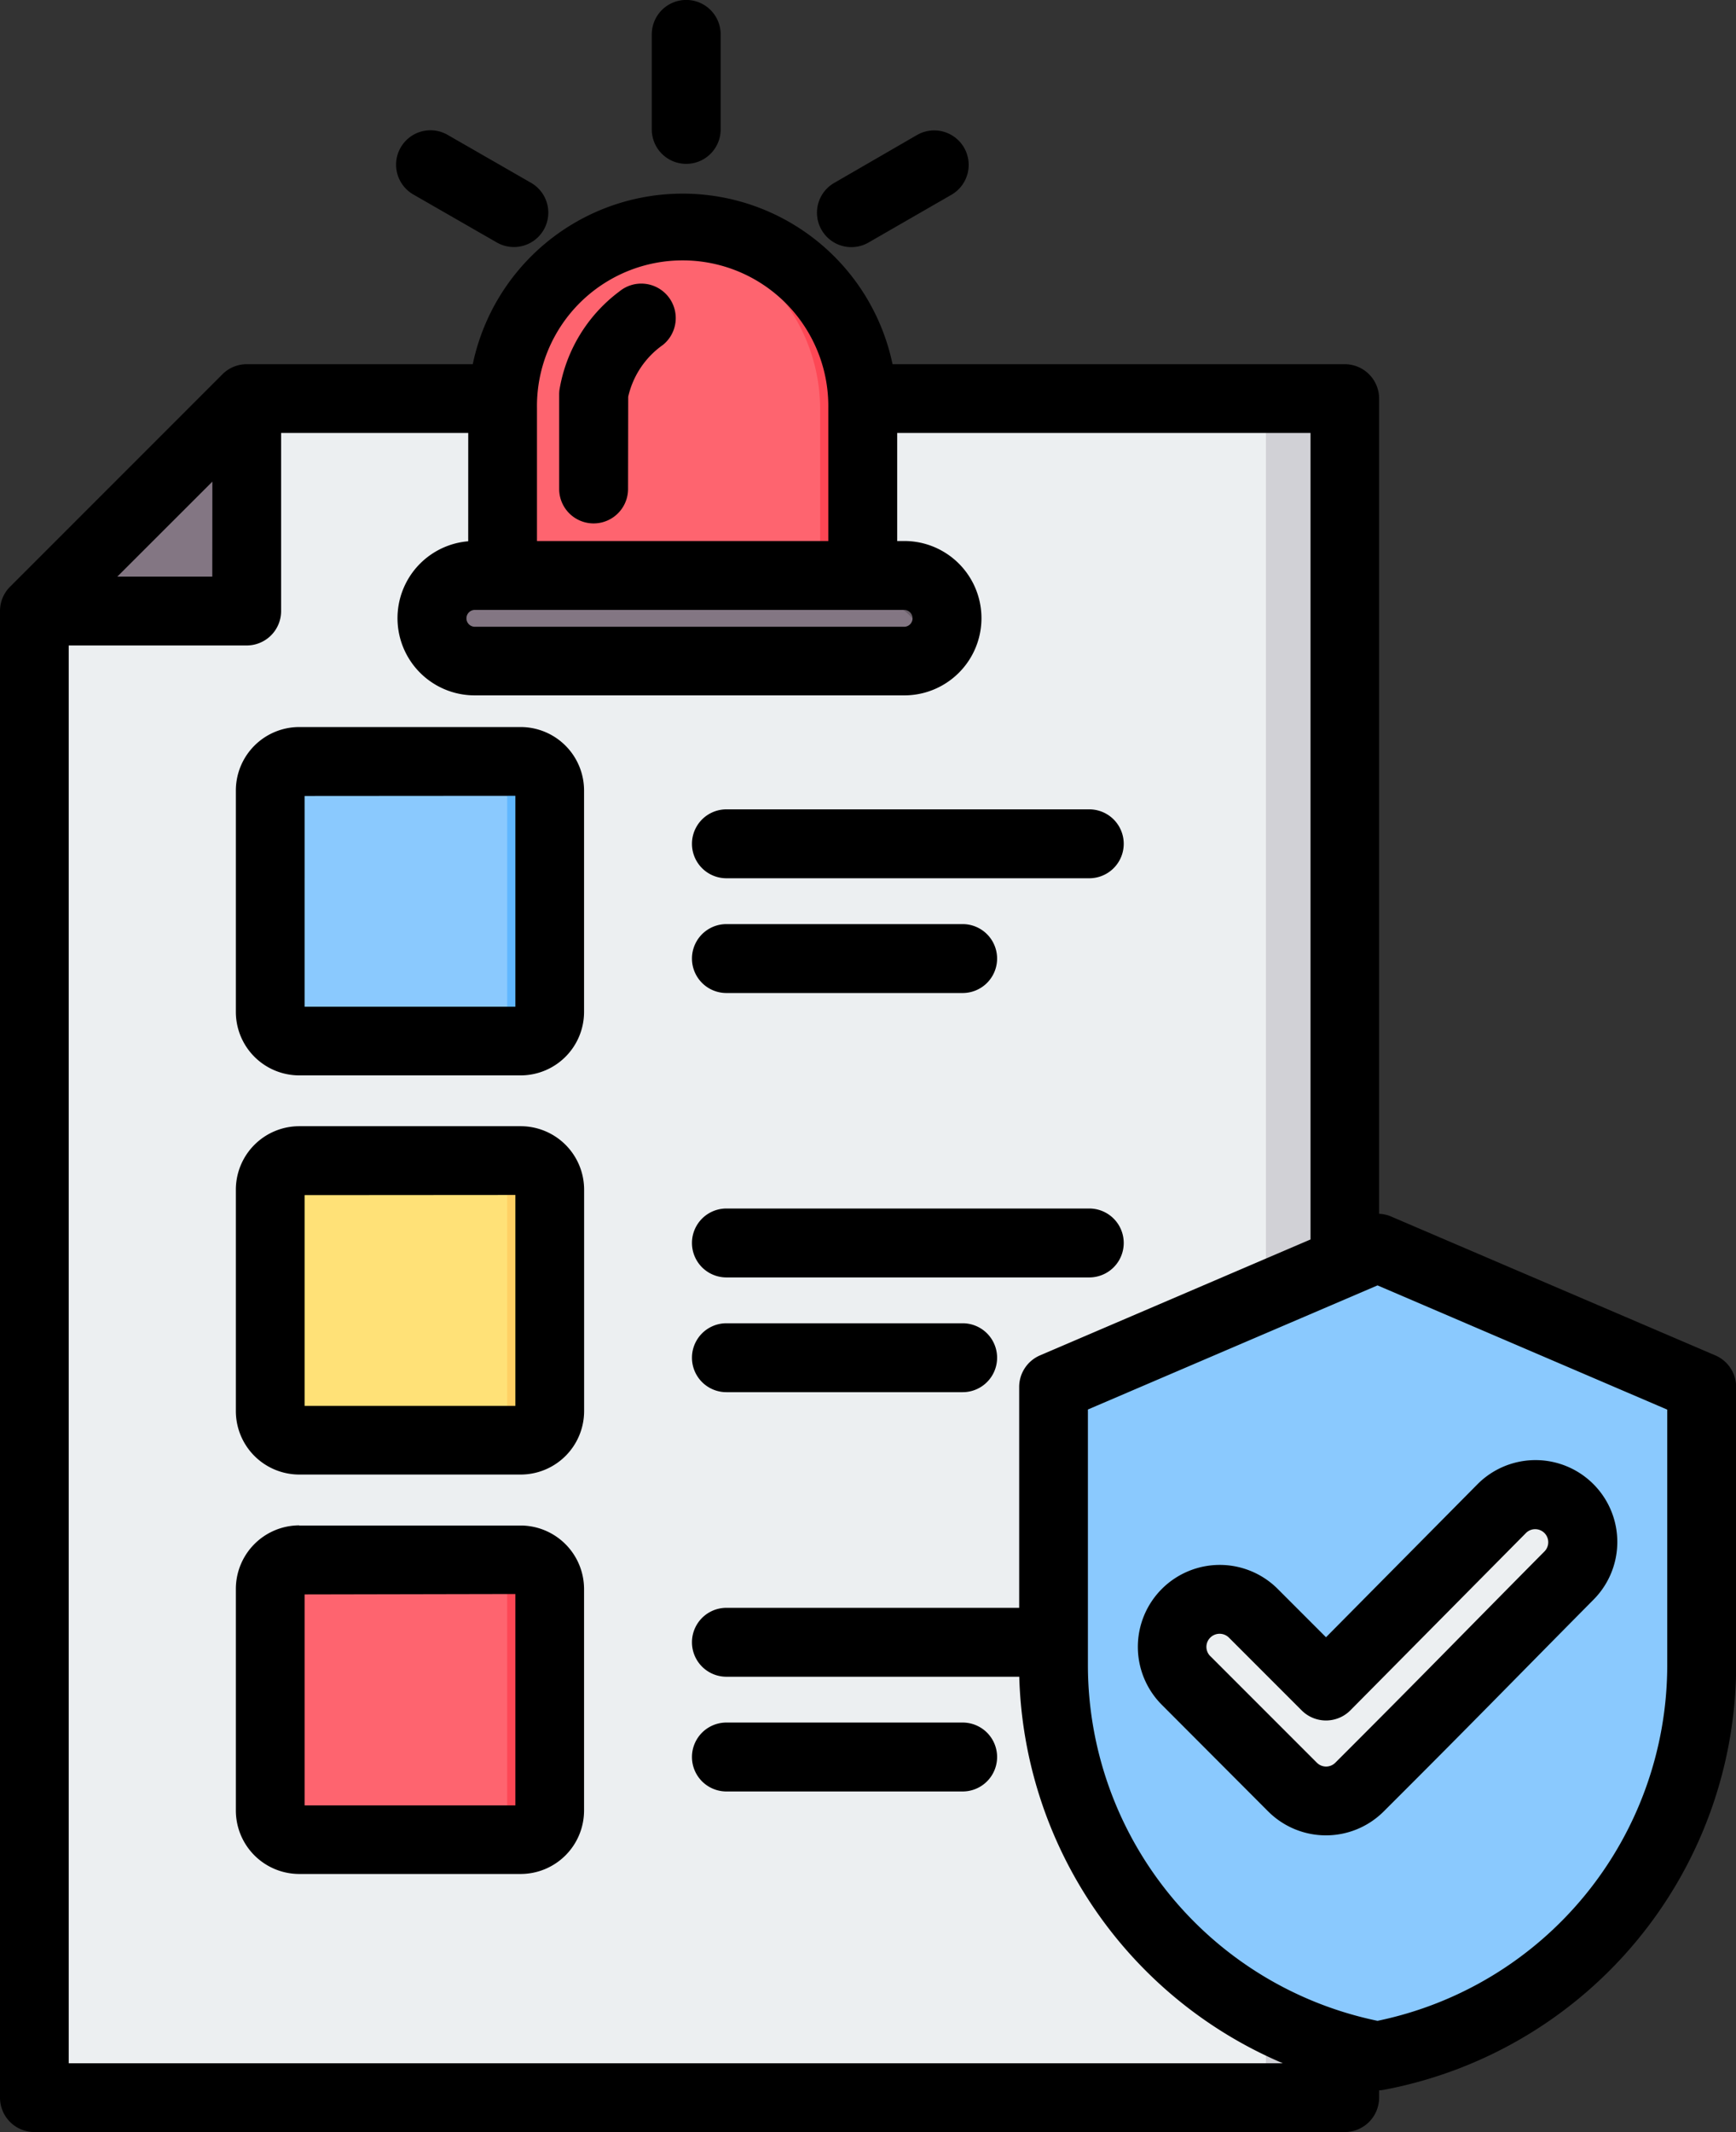<svg xmlns="http://www.w3.org/2000/svg" width="57.963" height="71.156" viewBox="0 0 57.963 71.156">
  <rect x="0" y="0" width="57.963" height="71.156" fill="#333333" stroke="none"/>
  <g id="Artboard101" transform="translate(-52.984 -7)">
    <g id="Grupo_1101582" data-name="Grupo 1101582" transform="translate(52.984 7)">
      <g id="Grupo_1101581" data-name="Grupo 1101581" transform="translate(1.162 7.648)">
        <g id="Grupo_1101575" data-name="Grupo 1101575" transform="translate(0 5.691)">
          <g id="Grupo_1101571" data-name="Grupo 1101571">
            <path id="Trazado_880604" data-name="Trazado 880604" d="M103.512,99.979H68.722a1.282,1.282,0,0,0-.938.388l-6.313,6.313a1.282,1.282,0,0,0-.388.938v47.748a1.326,1.326,0,0,0,1.323,1.323h41.106a1.326,1.326,0,0,0,1.326-1.323V101.305A1.329,1.329,0,0,0,103.512,99.979Z" transform="translate(-61.083 -99.979)" fill="#eceff1" fill-rule="evenodd"/>
            <path id="Trazado_880605" data-name="Trazado 880605" d="M68.853,100.773v6.313a.665.665,0,0,1-.663.663H61.877a1.327,1.327,0,0,1,.275-.388l6.313-6.313a1.392,1.392,0,0,1,.388-.275Z" transform="translate(-61.763 -100.659)" fill="#837683" fill-rule="evenodd"/>
            <path id="Trazado_880606" data-name="Trazado 880606" d="M348.942,99.979h-1.323v56.71h1.323a1.326,1.326,0,0,0,1.326-1.323V101.305A1.329,1.329,0,0,0,348.942,99.979Z" transform="translate(-306.513 -99.979)" fill="#d1d1d6" fill-rule="evenodd"/>
          </g>
          <g id="Grupo_1101572" data-name="Grupo 1101572" transform="translate(7.875 12.109)">
            <path id="Trazado_880607" data-name="Trazado 880607" d="M116.941,184.386h7.4a.968.968,0,0,1,.966.966v7.4a.968.968,0,0,1-.966.966h-7.4a.968.968,0,0,1-.966-.966v-7.4A.968.968,0,0,1,116.941,184.386Z" transform="translate(-115.975 -184.386)" fill="#8ac9fe" fill-rule="evenodd"/>
            <path id="Trazado_880608" data-name="Trazado 880608" d="M164.3,184.386h1.435a.968.968,0,0,1,.966.966v7.4a.968.968,0,0,1-.966.966H164.3a.968.968,0,0,0,.966-.966v-7.4A.968.968,0,0,0,164.3,184.386Z" transform="translate(-157.368 -184.386)" fill="#60b7ff" fill-rule="evenodd"/>
          </g>
          <g id="Grupo_1101573" data-name="Grupo 1101573" transform="translate(7.875 25.431)">
            <path id="Trazado_880609" data-name="Trazado 880609" d="M116.941,277.25h7.4a.968.968,0,0,1,.966.966v7.4a.968.968,0,0,1-.966.966h-7.4a.968.968,0,0,1-.966-.966v-7.4A.968.968,0,0,1,116.941,277.25Z" transform="translate(-115.975 -277.25)" fill="#ffe177" fill-rule="evenodd"/>
            <path id="Trazado_880610" data-name="Trazado 880610" d="M164.3,277.25h1.435a.968.968,0,0,1,.966.966v7.4a.968.968,0,0,1-.966.966H164.3a.968.968,0,0,0,.966-.966v-7.4A.968.968,0,0,0,164.3,277.25Z" transform="translate(-157.368 -277.25)" fill="#ffd064" fill-rule="evenodd"/>
          </g>
          <g id="Grupo_1101574" data-name="Grupo 1101574" transform="translate(7.875 38.754)">
            <path id="Trazado_880611" data-name="Trazado 880611" d="M116.941,370.115h7.4a.971.971,0,0,1,.966.969v7.4a.968.968,0,0,1-.966.966h-7.4a.968.968,0,0,1-.966-.966v-7.4A.971.971,0,0,1,116.941,370.115Z" transform="translate(-115.975 -370.115)" fill="#fe646f" fill-rule="evenodd"/>
            <path id="Trazado_880612" data-name="Trazado 880612" d="M164.3,370.115h1.435a.971.971,0,0,1,.966.969v7.4a.968.968,0,0,1-.966.966H164.3a.968.968,0,0,0,.966-.966v-7.4A.971.971,0,0,0,164.3,370.115Z" transform="translate(-157.368 -370.115)" fill="#fd4755" fill-rule="evenodd"/>
          </g>
        </g>
        <g id="Grupo_1101579" data-name="Grupo 1101579" transform="translate(13.279)">
          <g id="Grupo_1101577" data-name="Grupo 1101577" transform="translate(2.354)">
            <g id="Grupo_1101576" data-name="Grupo 1101576">
              <path id="Trazado_880613" data-name="Trazado 880613" d="M182.082,73.194H170.059V66.322a6.011,6.011,0,0,1,12.023,0Z" transform="translate(-170.059 -60.311)" fill="#fe646f" fill-rule="evenodd"/>
              <path id="Trazado_880614" data-name="Trazado 880614" d="M206.961,60.353a6.015,6.015,0,0,1,6.729,5.969v6.871h-1.435V66.322A6.016,6.016,0,0,0,206.961,60.353Z" transform="translate(-201.667 -60.311)" fill="#fd4755" fill-rule="evenodd"/>
            </g>
          </g>
          <g id="Grupo_1101578" data-name="Grupo 1101578" transform="translate(0 11.591)">
            <path id="Trazado_880615" data-name="Trazado 880615" d="M170.837,142.539a1.429,1.429,0,0,0-1.429-1.429H155.076a1.429,1.429,0,1,0,0,2.857h14.333A1.429,1.429,0,0,0,170.837,142.539Z" transform="translate(-153.647 -141.11)" fill="#837683" fill-rule="evenodd"/>
            <path id="Trazado_880616" data-name="Trazado 880616" d="M170.394,143.883a1.429,1.429,0,0,0-1.345-1.912H154.717a1.422,1.422,0,0,0-.484.084,1.43,1.43,0,0,1,1.345-.945H169.91a1.429,1.429,0,0,1,.484,2.773Z" transform="translate(-154.149 -141.11)" fill="#685e68" fill-rule="evenodd"/>
          </g>
        </g>
        <g id="Grupo_1101580" data-name="Grupo 1101580" transform="translate(33.516 33.904)">
          <path id="Trazado_880617" data-name="Trazado 880617" d="M306.587,296.761l10.151,4.35a1.026,1.026,0,0,1,.633.961v8.474c0,6.725-4.816,11.918-11.332,13.054-6.516-1.136-11.332-6.33-11.332-13.054v-8.474a1.026,1.026,0,0,1,.633-.961l10.151-4.35A1.349,1.349,0,0,1,306.587,296.761Z" transform="translate(-294.706 -296.645)" fill="#8ac9fe" fill-rule="evenodd"/>
          <path id="Trazado_880618" data-name="Trazado 880618" d="M441.866,325.025l.92.4a1.026,1.026,0,0,1,.633.961v8.474a13,13,0,0,1-1.553,6.239Z" transform="translate(-420.754 -320.954)" fill="#60b7ff" fill-rule="evenodd"/>
        </g>
        <path id="Trazado_880619" data-name="Trazado 880619" d="M326.348,361.157a1.588,1.588,0,0,1,2.245-2.245l2.429,2.429,5.869-5.925a1.584,1.584,0,0,1,2.245,2.234c-3.03,3.06-3.943,4.014-6.992,7.059a1.582,1.582,0,0,1-2.245,0Z" transform="translate(-287.892 -312.68)" fill="#eceff1" fill-rule="evenodd"/>
      </g>
      <path id="Trazado_880620" data-name="Trazado 880620" d="M99.031,76.766v.243a1.148,1.148,0,0,1-1.148,1.148H54.132a1.148,1.148,0,0,1-1.148-1.148V27.394a1.147,1.147,0,0,1,.336-.812l7.091-7.091a1.148,1.148,0,0,1,.812-.336h7.546a7.16,7.16,0,0,1,14.016,0h15.1A1.148,1.148,0,0,1,99.031,20.3V47.51a1.149,1.149,0,0,1,.4.091l10.821,4.633a1.148,1.148,0,0,1,.7,1.055v9.334a14.435,14.435,0,0,1-11.76,14.124A1.153,1.153,0,0,1,99.031,76.766ZM68.618,21.451H62.37v5.943a1.148,1.148,0,0,1-1.148,1.148H55.279V75.861H95.816a14.453,14.453,0,0,1-8.8-12.9H77.238a1.148,1.148,0,1,1,0-2.3h9.775V53.289a1.148,1.148,0,0,1,.7-1.055l9.028-3.867V21.451h-13.8v3.605h.237a2.576,2.576,0,1,1,0,5.152H68.839a2.576,2.576,0,0,1-.222-5.143Zm-8.543,1.623L56.9,26.246h3.172ZM80.64,25.056V20.624a4.864,4.864,0,1,0-9.727,0v4.432Zm2.532,2.3H68.839a.281.281,0,1,0,0,.562H83.172a.281.281,0,1,0,0-.562ZM98.978,49.9l-9.67,4.142v8.577a12.131,12.131,0,0,0,9.67,11.826,12.13,12.13,0,0,0,9.673-11.826V54.046Zm-7.2,14,0,0a2.735,2.735,0,0,1,3.866-3.871l0,0,1.614,1.614,5.057-5.106h0a2.731,2.731,0,0,1,3.875,3.851c-3.032,3.062-3.945,4.016-7,7.063a2.728,2.728,0,0,1-3.868,0ZM93.4,62.278l3.552,3.552,0,0a.435.435,0,0,0,.617,0l0,0c3.047-3.043,3.959-4,6.987-7.055l0,0a.436.436,0,0,0-.617-.616l-5.868,5.924a1.148,1.148,0,0,1-1.627,0l-2.427-2.427a.442.442,0,0,0-.624,0l0,0a.435.435,0,0,0,0,.617l0,0ZM62.972,44.587h7.4A2.119,2.119,0,0,1,72.487,46.7v7.4a2.119,2.119,0,0,1-2.113,2.113h-7.4A2.119,2.119,0,0,1,60.859,54.1V46.7A2.119,2.119,0,0,1,62.972,44.587Zm.182,2.3V53.92h7.038V46.882Zm-.182,11.027h7.4a2.123,2.123,0,0,1,2.113,2.117v7.4a2.119,2.119,0,0,1-2.113,2.113h-7.4a2.119,2.119,0,0,1-2.113-2.113v-7.4A2.123,2.123,0,0,1,62.972,57.909Zm.182,2.3v7.041h7.038V60.2ZM77.238,40.142a1.148,1.148,0,1,1,0-2.3h7.888a1.148,1.148,0,1,1,0,2.3Zm0,26.648a1.148,1.148,0,1,1,0-2.3h7.888a1.148,1.148,0,0,1,0,2.3Zm0-13.326a1.148,1.148,0,1,1,0-2.3h7.888a1.148,1.148,0,1,1,0,2.3Zm0-3.83a1.148,1.148,0,1,1,0-2.3H89.354a1.148,1.148,0,1,1,0,2.3Zm0-13.322a1.148,1.148,0,1,1,0-2.3H89.354a1.148,1.148,0,1,1,0,2.3ZM62.972,31.265h7.4a2.119,2.119,0,0,1,2.113,2.113v7.4a2.119,2.119,0,0,1-2.113,2.113h-7.4a2.119,2.119,0,0,1-2.113-2.113v-7.4a2.119,2.119,0,0,1,2.113-2.113Zm.182,2.3V40.6h7.038V33.56Zm10.8-10.246a1.148,1.148,0,0,1-2.3,0V20.16a1.14,1.14,0,0,1,.009-.145,5.15,5.15,0,0,1,2.008-3.293A1.148,1.148,0,1,1,75.12,18.51a2.9,2.9,0,0,0-1.161,1.731Zm3.092-12a1.148,1.148,0,0,1-2.3,0V8.148a1.148,1.148,0,0,1,2.3,0Zm4.955,3.765a1.148,1.148,0,1,1-1.148-1.988L83.6,11.507A1.148,1.148,0,1,1,84.752,13.5ZM70.7,13.093a1.148,1.148,0,1,1-1.148,1.988L66.8,13.5a1.148,1.148,0,1,1,1.148-1.988Z" transform="translate(-52.984 -7)" fill-rule="evenodd"/>
    </g>
  </g>
</svg>
